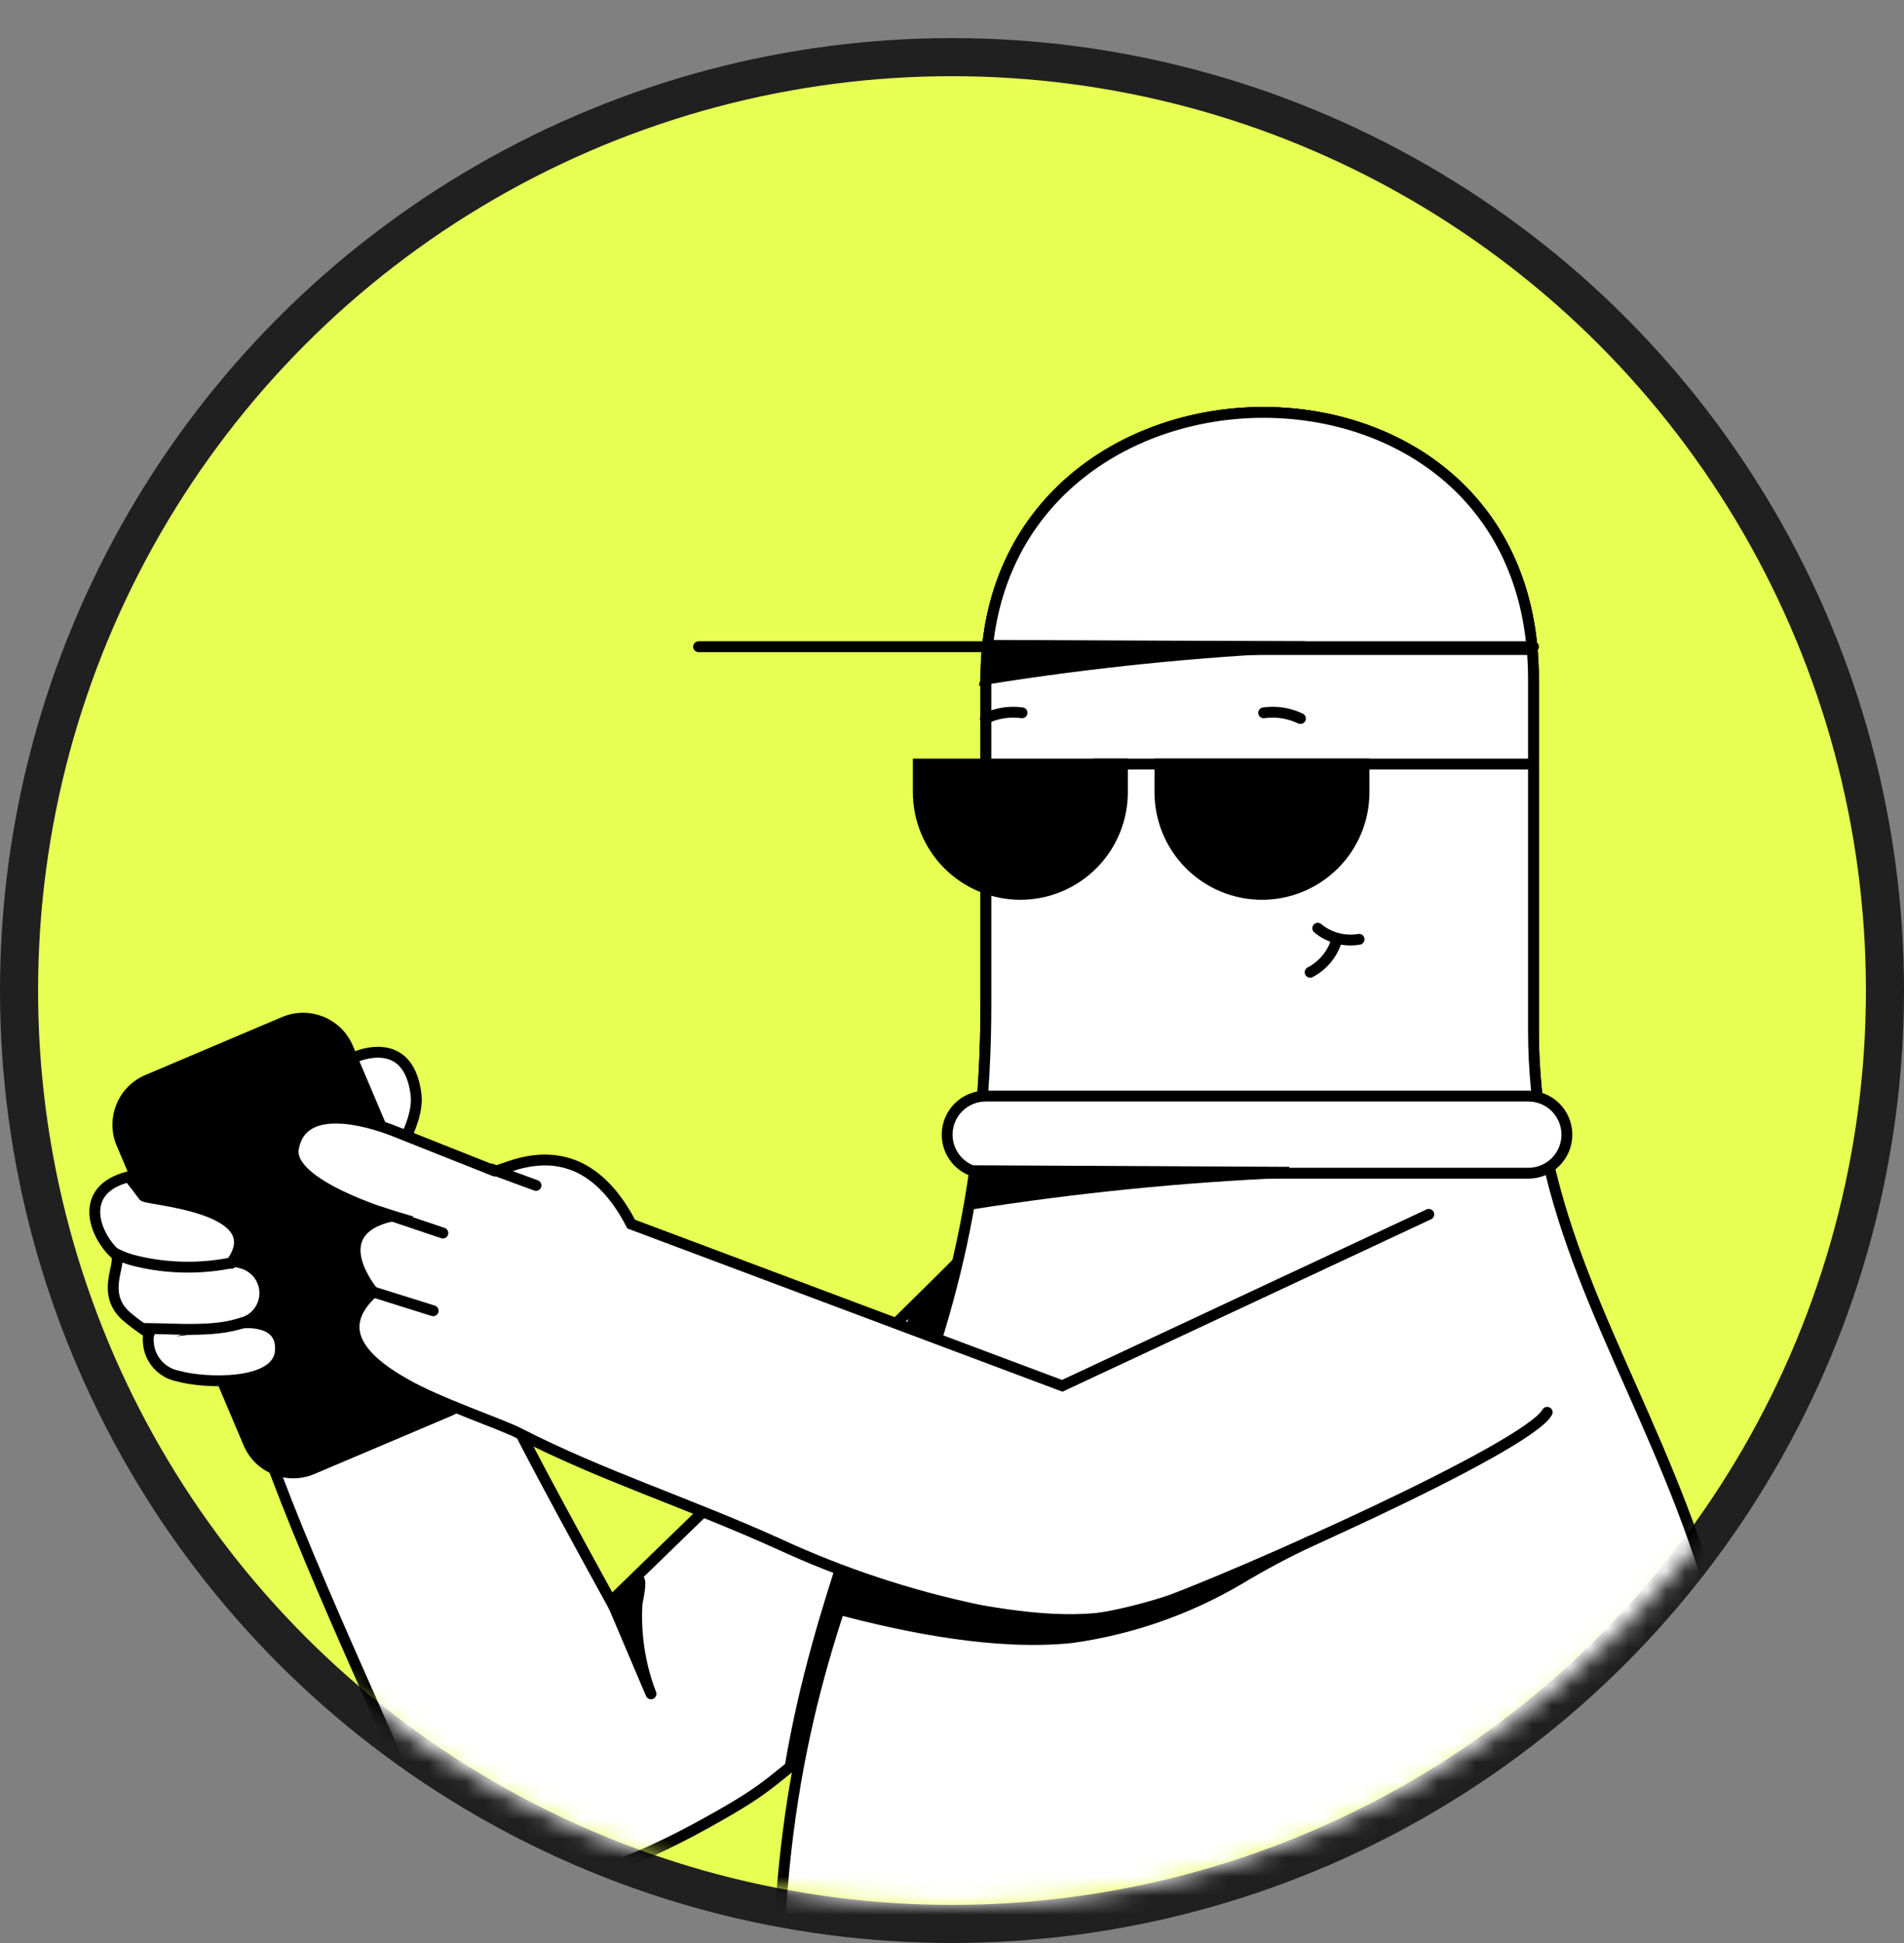 <svg width="100" height="102" viewBox="0 0 100 102" fill="none" xmlns="http://www.w3.org/2000/svg">
<rect x="0" y="0" width="100" height="102" fill="#808080" stroke="none"/>
<circle cx="50" cy="52" r="49" fill="#E7FF53" stroke="#202020" stroke-width="2"/>
<mask id="mask0_1_1265" style="mask-type:alpha" maskUnits="userSpaceOnUse" x="0" y="0" width="100" height="100">
<circle cx="50" cy="50" r="49" fill="#E7FF53" stroke="#202020" stroke-width="2"/>
</mask>
<g mask="url(#mask0_1_1265)">
<path fill-rule="evenodd" clip-rule="evenodd" d="M18.07 55.81C18.18 55.62 21.41 53.93 21.85 57.45C22.05 59.06 20.32 61.6 19.96 61.22C19.96 61.22 17.78 56.27 18.07 55.81Z" fill="white"/>
<path d="M18.07 55.81C18.18 55.62 21.41 53.93 21.85 57.45C22.05 59.06 20.32 61.6 19.96 61.22C19.96 61.22 17.78 56.27 18.07 55.81Z" stroke="black" stroke-width="0.57" stroke-miterlimit="22.93" stroke-linecap="round"/>
<path fill-rule="evenodd" clip-rule="evenodd" d="M51.42 65.14C46.64 70 33.12 83.03 32.09 84.06C32.09 84.06 26.75 74.39 26.75 73.96C26.75 72.89 26.16 73.6 27.43 68.8C27.747 67.747 27.735 66.622 27.398 65.576C27.06 64.529 26.412 63.61 25.54 62.94C22.88 60.6 20.29 61.74 21.54 64.88C22.031 65.794 22.651 66.632 23.38 67.37V70.15C4.05 64.02 11.69 68.58 13.08 73.29C15.08 79.97 20.17 90.46 21.69 94.36C24.03 100.36 29.41 99.95 37.06 95.72C40.94 93.57 40.06 93.72 45.01 90.01C50.12 86.14 53.01 74.49 51.53 68.26C51.46 68.03 51.42 65.14 51.42 65.14Z" fill="white"/>
<path d="M51.42 65.14C46.64 70 33.12 83.03 32.09 84.06C32.09 84.06 26.75 74.39 26.75 73.96C26.75 72.89 26.16 73.6 27.43 68.8C27.747 67.747 27.735 66.622 27.398 65.576C27.06 64.529 26.412 63.61 25.54 62.94C22.88 60.6 20.29 61.74 21.54 64.88C22.031 65.794 22.651 66.632 23.38 67.37V70.15C4.05 64.02 11.69 68.58 13.08 73.29C15.08 79.97 20.17 90.46 21.69 94.36C24.03 100.36 29.41 99.95 37.06 95.72C40.94 93.57 40.06 93.72 45.01 90.01C50.12 86.14 53.01 74.49 51.53 68.26C51.46 68.03 51.42 65.14 51.42 65.14Z" stroke="black" stroke-width="0.57" stroke-miterlimit="22.93" stroke-linecap="round"/>
<path d="M14.926 53.653L7.744 56.697C6.448 57.246 5.842 58.743 6.392 60.039L13.057 75.765C13.607 77.062 15.103 77.668 16.4 77.118L23.581 74.074C24.878 73.524 25.484 72.028 24.934 70.731L18.269 55.005C17.719 53.709 16.223 53.103 14.926 53.653Z" fill="black"/>
<path d="M14.926 53.653L7.744 56.697C6.448 57.246 5.842 58.743 6.392 60.039L13.057 75.765C13.607 77.062 15.103 77.668 16.4 77.118L23.581 74.074C24.878 73.524 25.484 72.028 24.934 70.731L18.269 55.005C17.719 53.709 16.223 53.103 14.926 53.653Z" stroke="black" stroke-width="0.57" stroke-miterlimit="22.93" stroke-linecap="round"/>
<path fill-rule="evenodd" clip-rule="evenodd" d="M32.12 84.05L34.19 88.92C33.606 87.401 33.357 85.774 33.46 84.15C33.46 84.15 33.74 82.9 33.53 82.93L32.12 84.05Z" fill="black"/>
<path d="M32.12 84.05L34.19 88.92C33.606 87.401 33.357 85.774 33.46 84.15C33.46 84.15 33.74 82.9 33.53 82.93L32.12 84.05Z" stroke="black" stroke-width="0.57" stroke-linecap="round" stroke-linejoin="round"/>
<path fill-rule="evenodd" clip-rule="evenodd" d="M51.43 65.76L48.06 68.92C46.06 78.19 43.06 83.63 41.5 92.72C43.5 91.06 44.95 89.72 46.95 88.02L51.43 65.76Z" fill="black"/>
<path d="M51.43 65.76L48.06 68.92C46.06 78.19 43.06 83.63 41.5 92.72C43.5 91.06 44.95 89.72 46.95 88.02L51.43 65.76Z" stroke="black" stroke-width="0.57" stroke-miterlimit="22.93" stroke-linecap="round"/>
<path fill-rule="evenodd" clip-rule="evenodd" d="M51.78 35.61C51.78 44.17 51.78 44.02 51.78 52.61C51.78 75.21 41.5 79.98 40.86 103.23C40.74 107.48 44.54 106.95 45.19 112.66C49.99 113.83 62.83 109.14 67.64 110.31C72.42 109.14 85.06 118.64 89.85 117.47C98.26 80.53 80.51 73.34 80.54 54.11V35.64C80.54 16.67 51.8 17.32 51.78 35.61Z" fill="white"/>
<path d="M51.78 35.61C51.78 44.17 51.78 44.02 51.78 52.61C51.78 75.21 41.5 79.98 40.86 103.23C40.74 107.48 44.54 106.95 45.19 112.66C49.99 113.83 62.83 109.14 67.64 110.31C72.42 109.14 85.06 118.64 89.85 117.47C98.26 80.53 80.51 73.34 80.54 54.11V35.64C80.54 16.67 51.8 17.32 51.78 35.61Z" stroke="black" stroke-width="0.57" stroke-linecap="round" stroke-linejoin="round"/>
<path fill-rule="evenodd" clip-rule="evenodd" d="M51.78 35.61C51.78 44.17 51.78 44.02 51.78 52.61C51.788 55.123 51.648 57.634 51.36 60.13H81.13C80.74 58.154 80.543 56.144 80.54 54.13V35.66C80.54 16.67 51.8 17.32 51.78 35.61Z" fill="white"/>
<path d="M51.78 35.61C51.78 44.17 51.78 44.02 51.78 52.61C51.788 55.123 51.648 57.634 51.36 60.13H81.13C80.74 58.154 80.543 56.144 80.54 54.13V35.66C80.54 16.67 51.8 17.32 51.78 35.61Z" stroke="black" stroke-width="0.57" stroke-linecap="round" stroke-linejoin="round"/>
<path fill-rule="evenodd" clip-rule="evenodd" d="M80.47 34.1C79.05 17.23 53.37 17.77 51.85 34.1H80.47Z" fill="white"/>
<path d="M80.47 34.1C79.05 17.23 53.37 17.77 51.85 34.1H80.47Z" stroke="black" stroke-width="0.57" stroke-linecap="round" stroke-linejoin="round"/>
<path fill-rule="evenodd" clip-rule="evenodd" d="M53.05 45.54C53.383 45.542 53.709 45.445 53.987 45.261C54.265 45.077 54.482 44.815 54.61 44.508C54.739 44.2 54.773 43.862 54.708 43.535C54.644 43.208 54.483 42.908 54.248 42.672C54.012 42.437 53.712 42.276 53.385 42.212C53.059 42.147 52.72 42.181 52.413 42.31C52.105 42.438 51.843 42.655 51.659 42.933C51.475 43.211 51.378 43.537 51.38 43.87C51.38 44.313 51.556 44.738 51.869 45.051C52.182 45.364 52.607 45.54 53.05 45.54Z" fill="#FEFEFE"/>
<path d="M53.05 45.54C53.383 45.542 53.709 45.445 53.987 45.261C54.265 45.077 54.482 44.815 54.61 44.508C54.739 44.2 54.773 43.862 54.708 43.535C54.644 43.208 54.483 42.908 54.248 42.672C54.012 42.437 53.712 42.276 53.385 42.212C53.059 42.147 52.72 42.181 52.413 42.31C52.105 42.438 51.843 42.655 51.659 42.933C51.475 43.211 51.378 43.537 51.38 43.87C51.38 44.313 51.556 44.738 51.869 45.051C52.182 45.364 52.607 45.54 53.05 45.54Z" stroke="black" stroke-width="0.57" stroke-linecap="round" stroke-linejoin="round"/>
<path fill-rule="evenodd" clip-rule="evenodd" d="M67.08 42.23C66.747 42.228 66.421 42.325 66.144 42.508C65.866 42.692 65.65 42.953 65.521 43.26C65.392 43.567 65.357 43.905 65.421 44.232C65.485 44.558 65.644 44.858 65.879 45.094C66.113 45.33 66.412 45.491 66.739 45.557C67.065 45.623 67.403 45.59 67.711 45.463C68.018 45.336 68.281 45.121 68.466 44.844C68.651 44.568 68.75 44.243 68.75 43.91C68.751 43.69 68.709 43.472 68.626 43.268C68.542 43.064 68.42 42.879 68.264 42.723C68.109 42.566 67.925 42.443 67.721 42.358C67.518 42.273 67.3 42.23 67.08 42.23Z" fill="#FEFEFE"/>
<path d="M67.08 42.23C66.747 42.228 66.421 42.325 66.144 42.508C65.866 42.692 65.65 42.953 65.521 43.26C65.392 43.567 65.357 43.905 65.421 44.232C65.485 44.558 65.644 44.858 65.879 45.094C66.113 45.33 66.412 45.491 66.739 45.557C67.065 45.623 67.403 45.59 67.711 45.463C68.018 45.336 68.281 45.121 68.466 44.844C68.651 44.568 68.75 44.243 68.75 43.91C68.751 43.69 68.709 43.472 68.626 43.268C68.542 43.064 68.42 42.879 68.264 42.723C68.109 42.566 67.925 42.443 67.721 42.358C67.518 42.273 67.3 42.23 67.08 42.23Z" stroke="black" stroke-width="0.57" stroke-linecap="round" stroke-linejoin="round"/>
<path d="M53.68 37.42C53.021 37.328 52.35 37.433 51.75 37.72" stroke="black" stroke-width="0.57" stroke-miterlimit="22.93" stroke-linecap="round"/>
<path d="M66.37 37.42C67.029 37.327 67.701 37.431 68.3 37.72" stroke="black" stroke-width="0.57" stroke-miterlimit="22.93" stroke-linecap="round"/>
<path fill-rule="evenodd" clip-rule="evenodd" d="M80.27 57.54H51.77C51.233 57.54 50.718 57.753 50.338 58.133C49.958 58.513 49.745 59.028 49.745 59.565C49.745 60.102 49.958 60.617 50.338 60.997C50.718 61.377 51.233 61.59 51.77 61.59H80.27C80.807 61.59 81.322 61.377 81.702 60.997C82.082 60.617 82.295 60.102 82.295 59.565C82.295 59.028 82.082 58.513 81.702 58.133C81.322 57.753 80.807 57.54 80.27 57.54Z" fill="white"/>
<path d="M80.27 57.54H51.77C51.233 57.54 50.718 57.753 50.338 58.133C49.958 58.513 49.745 59.028 49.745 59.565C49.745 60.102 49.958 60.617 50.338 60.997C50.718 61.377 51.233 61.59 51.77 61.59H80.27C80.807 61.59 81.322 61.377 81.702 60.997C82.082 60.617 82.295 60.102 82.295 59.565C82.295 59.028 82.082 58.513 81.702 58.133C81.322 57.753 80.807 57.54 80.27 57.54Z" stroke="black" stroke-width="0.57" stroke-miterlimit="22.93" stroke-linecap="round"/>
<path d="M80.54 33.95H36.69" stroke="black" stroke-width="0.57" stroke-miterlimit="22.93" stroke-linecap="round"/>
<path fill-rule="evenodd" clip-rule="evenodd" d="M51.37 61.46L50.94 63.22C56.497 62.341 62.099 61.78 67.72 61.54L51.37 61.46Z" fill="black"/>
<path d="M51.37 61.46L50.94 63.22C56.497 62.341 62.099 61.78 67.72 61.54L51.37 61.46Z" stroke="black" stroke-width="0.57" stroke-miterlimit="22.93" stroke-linecap="round"/>
<path fill-rule="evenodd" clip-rule="evenodd" d="M52.22 33.88L51.79 35.65C57.337 34.766 62.929 34.198 68.54 33.95L52.22 33.88Z" fill="black"/>
<path d="M52.22 33.88L51.79 35.65C57.337 34.766 62.929 34.198 68.54 33.95L52.22 33.88Z" stroke="black" stroke-width="0.57" stroke-miterlimit="22.93" stroke-linecap="round"/>
<path fill-rule="evenodd" clip-rule="evenodd" d="M52.31 44.07C52.285 44.069 52.259 44.072 52.236 44.081C52.212 44.09 52.19 44.105 52.172 44.122C52.154 44.14 52.141 44.162 52.132 44.186C52.123 44.209 52.119 44.235 52.12 44.26C52.12 44.31 52.14 44.359 52.176 44.394C52.211 44.43 52.26 44.45 52.31 44.45C52.36 44.448 52.407 44.427 52.442 44.392C52.477 44.356 52.498 44.31 52.5 44.26C52.5 44.21 52.48 44.161 52.444 44.126C52.409 44.09 52.36 44.07 52.31 44.07Z" fill="black"/>
<path d="M52.31 44.07C52.285 44.069 52.259 44.072 52.236 44.081C52.212 44.09 52.19 44.105 52.172 44.122C52.154 44.14 52.141 44.162 52.132 44.186C52.123 44.209 52.119 44.235 52.12 44.26C52.12 44.31 52.14 44.359 52.176 44.394C52.211 44.43 52.26 44.45 52.31 44.45C52.36 44.448 52.407 44.427 52.442 44.392C52.477 44.356 52.498 44.31 52.5 44.26C52.5 44.21 52.48 44.161 52.444 44.126C52.409 44.09 52.36 44.07 52.31 44.07Z" stroke="black" stroke-width="0.57" stroke-linecap="round" stroke-linejoin="round"/>
<path fill-rule="evenodd" clip-rule="evenodd" d="M66.14 44.46C66.165 44.462 66.191 44.458 66.214 44.449C66.238 44.44 66.26 44.425 66.278 44.408C66.296 44.39 66.309 44.368 66.319 44.344C66.328 44.321 66.332 44.295 66.33 44.27C66.33 44.22 66.31 44.171 66.274 44.136C66.239 44.1 66.19 44.08 66.14 44.08C66.09 44.082 66.043 44.103 66.008 44.138C65.973 44.173 65.952 44.22 65.95 44.27C65.95 44.32 65.97 44.369 66.006 44.404C66.041 44.44 66.09 44.46 66.14 44.46Z" fill="black"/>
<path d="M66.14 44.46C66.165 44.462 66.191 44.458 66.214 44.449C66.238 44.44 66.26 44.425 66.278 44.408C66.296 44.39 66.309 44.368 66.319 44.344C66.328 44.321 66.332 44.295 66.33 44.27C66.33 44.22 66.31 44.171 66.274 44.136C66.239 44.1 66.19 44.08 66.14 44.08C66.09 44.082 66.043 44.103 66.008 44.138C65.973 44.173 65.952 44.22 65.95 44.27C65.95 44.32 65.97 44.369 66.006 44.404C66.041 44.44 66.09 44.46 66.14 44.46Z" stroke="black" stroke-width="0.57" stroke-linecap="round" stroke-linejoin="round"/>
<path d="M57.47 40.11H80.53" stroke="black" stroke-width="0.57" stroke-miterlimit="22.93" stroke-linecap="round"/>
<path fill-rule="evenodd" clip-rule="evenodd" d="M60.92 40.11H71.64V41.59C71.64 43.011 71.075 44.375 70.07 45.38C69.065 46.385 67.702 46.95 66.28 46.95C64.859 46.95 63.495 46.385 62.49 45.38C61.485 44.375 60.92 43.011 60.92 41.59V40.11Z" fill="black"/>
<path d="M60.92 40.11H71.64V41.59C71.64 43.011 71.075 44.375 70.07 45.38C69.065 46.385 67.702 46.95 66.28 46.95C64.859 46.95 63.495 46.385 62.49 45.38C61.485 44.375 60.92 43.011 60.92 41.59V40.11Z" stroke="black" stroke-width="0.57" stroke-miterlimit="22.93" stroke-linecap="round"/>
<path fill-rule="evenodd" clip-rule="evenodd" d="M48.23 40.11H58.95V41.59C58.95 43.011 58.385 44.375 57.38 45.38C56.375 46.385 55.012 46.95 53.59 46.95C52.169 46.95 50.805 46.385 49.8 45.38C48.795 44.375 48.23 43.011 48.23 41.59V40.11Z" fill="black"/>
<path d="M48.23 40.11H58.95V41.59C58.95 43.011 58.385 44.375 57.38 45.38C56.375 46.385 55.012 46.95 53.59 46.95C52.169 46.95 50.805 46.385 49.8 45.38C48.795 44.375 48.23 43.011 48.23 41.59V40.11Z" stroke="black" stroke-width="0.57" stroke-miterlimit="22.93" stroke-linecap="round"/>
<path d="M68.81 51.04C69.138 50.87 69.428 50.637 69.665 50.353C69.902 50.07 70.081 49.743 70.19 49.39" stroke="black" stroke-width="0.57" stroke-miterlimit="22.93" stroke-linecap="round"/>
<path d="M69.21 48.73C69.508 48.977 69.857 49.157 70.232 49.257C70.606 49.357 70.998 49.375 71.38 49.31" stroke="black" stroke-width="0.57" stroke-miterlimit="22.93" stroke-linecap="round"/>
<path fill-rule="evenodd" clip-rule="evenodd" d="M27.28 75.24C31.57 77.44 36.07 78.86 40.81 81C44.219 82.585 47.799 83.773 51.48 84.54C55.15 85.18 57.48 85.45 60.37 84.42C64.53 82.94 80.21 76.01 81.26 74.14C84.08 69.14 80.88 63.82 75.04 63.75L55.79 72.75L33.15 64.26C30.3 58.76 26.15 61.72 25.95 61.46L20.76 59.4C19.26 58.8 15.85 57.83 15.41 60.28C15.06 62.2 20.6 63.83 20.6 63.83C16.9 64.65 19.6 67.83 19.6 67.83C17.71 69.55 18.6 71.15 21.3 72.66C23.04 73.66 26.37 74.77 27.3 75.26" fill="white"/>
<path d="M75.04 63.75L55.79 72.75L33.15 64.26C30.3 58.76 26.15 61.72 25.95 61.46L20.76 59.4C19.26 58.8 15.85 57.83 15.41 60.28C15.06 62.2 20.6 63.83 20.6 63.83C16.9 64.65 19.6 67.83 19.6 67.83C17.71 69.55 18.6 71.15 21.3 72.66C23.04 73.66 26.37 74.77 27.3 75.26C31.59 77.46 36.09 78.88 40.83 81.02C44.234 82.597 47.807 83.778 51.48 84.54C55.15 85.18 57.97 85.28 60.84 84.25C64.99 82.77 80.21 76.01 81.26 74.14" stroke="black" stroke-width="0.57" stroke-miterlimit="22.93" stroke-linecap="round"/>
<path d="M19.99 63.63L23.26 64.73" stroke="black" stroke-width="0.57" stroke-linecap="round" stroke-linejoin="round"/>
<path d="M25.81 61.37L28.15 62.23" stroke="black" stroke-width="0.57" stroke-linecap="round" stroke-linejoin="round"/>
<path d="M19.56 67.81L22.75 68.81" stroke="black" stroke-width="0.57" stroke-linecap="round" stroke-linejoin="round"/>
<path fill-rule="evenodd" clip-rule="evenodd" d="M7.54 62.78C7.62 62.99 14.15 63.32 12.22 66.2C12.427 66.236 12.63 66.286 12.83 66.35C13.154 66.467 13.433 66.683 13.627 66.968C13.82 67.253 13.919 67.592 13.908 67.936C13.896 68.281 13.777 68.613 13.565 68.885C13.353 69.157 13.061 69.355 12.73 69.45C12.73 69.45 14.82 69.2 14.73 70.87C14.67 72.81 10.66 72.62 9.36 72.24C8.935 72.162 8.549 71.943 8.264 71.618C7.979 71.293 7.812 70.882 7.79 70.45C7.71 69.61 8.3 70.45 6.73 69.18C5.16 67.91 6.51 66.25 6.06 65.83C4.95 64.83 4.06 62.46 6.74 61.78C6.8 61.77 7.54 62.78 7.54 62.78Z" fill="white"/>
<path d="M7.54 62.78C7.62 62.99 14.15 63.32 12.22 66.2C12.427 66.236 12.63 66.286 12.83 66.35C13.154 66.467 13.433 66.683 13.627 66.968C13.82 67.253 13.919 67.592 13.908 67.936C13.896 68.281 13.777 68.613 13.565 68.885C13.353 69.157 13.061 69.355 12.73 69.45C12.73 69.45 14.82 69.2 14.73 70.87C14.67 72.81 10.66 72.62 9.36 72.24C8.935 72.162 8.549 71.943 8.264 71.618C7.979 71.293 7.812 70.882 7.79 70.45C7.71 69.61 8.3 70.45 6.73 69.18C5.16 67.91 6.51 66.25 6.06 65.83C4.95 64.83 4.06 62.46 6.74 61.78C6.8 61.77 7.54 62.78 7.54 62.78Z" stroke="black" stroke-width="0.57" stroke-miterlimit="22.93" stroke-linecap="round"/>
<path d="M6.06 65.8C6.405 65.978 6.772 66.112 7.15 66.2C8.75 66.584 10.413 66.625 12.03 66.32H12.15" stroke="black" stroke-width="0.57" stroke-miterlimit="22.93" stroke-linecap="round"/>
<path d="M7.54 69.74C9.28 69.74 11.54 70 13.12 69.3C13.159 69.286 13.197 69.266 13.23 69.24" stroke="black" stroke-width="0.57" stroke-miterlimit="22.93" stroke-linecap="round"/>
<path fill-rule="evenodd" clip-rule="evenodd" d="M44.54 82.93L44.01 84.47C47.79 85.47 52.35 86.37 56.27 85.97C59.396 85.537 62.404 84.487 65.12 82.88C66.338 82.149 67.593 81.481 68.88 80.88C68.71 80.88 61.08 85.16 55.36 85.16C53.599 85.143 51.849 84.881 50.16 84.38L44.54 82.93Z" fill="black"/>
<path d="M44.54 82.93L44.01 84.47C47.79 85.47 52.35 86.37 56.27 85.97C59.396 85.537 62.404 84.487 65.12 82.88C66.338 82.149 67.593 81.481 68.88 80.88C68.71 80.88 61.08 85.16 55.36 85.16C53.599 85.143 51.849 84.881 50.16 84.38L44.54 82.93Z" stroke="black" stroke-width="0.57" stroke-miterlimit="22.93" stroke-linecap="round"/>
<path fill-rule="evenodd" clip-rule="evenodd" d="M-25.9 19.83L1.48 31.19L3.52 24.43L-25.9 19.83Z" fill="black"/>
<path d="M-25.9 19.83L1.48 31.19L3.52 24.43L-25.9 19.83Z" stroke="black" stroke-width="0.57" stroke-linecap="round" stroke-linejoin="round"/>
<path fill-rule="evenodd" clip-rule="evenodd" d="M-19.88 21.96L0.94 26.21L1.63 31.26L-19.88 21.96Z" fill="white"/>
<path d="M-19.88 21.96L0.94 26.21L1.63 31.26L-19.88 21.96Z" stroke="black" stroke-width="0.57" stroke-linecap="round" stroke-linejoin="round"/>
<path fill-rule="evenodd" clip-rule="evenodd" d="M-7.91 31.38L0.94 26.21L-31 19L-7.91 31.38Z" fill="white"/>
<path d="M-7.91 31.38L0.94 26.21L-31 19L-7.91 31.38Z" stroke="black" stroke-width="0.57" stroke-linecap="round" stroke-linejoin="round"/>
</g>
</svg>
